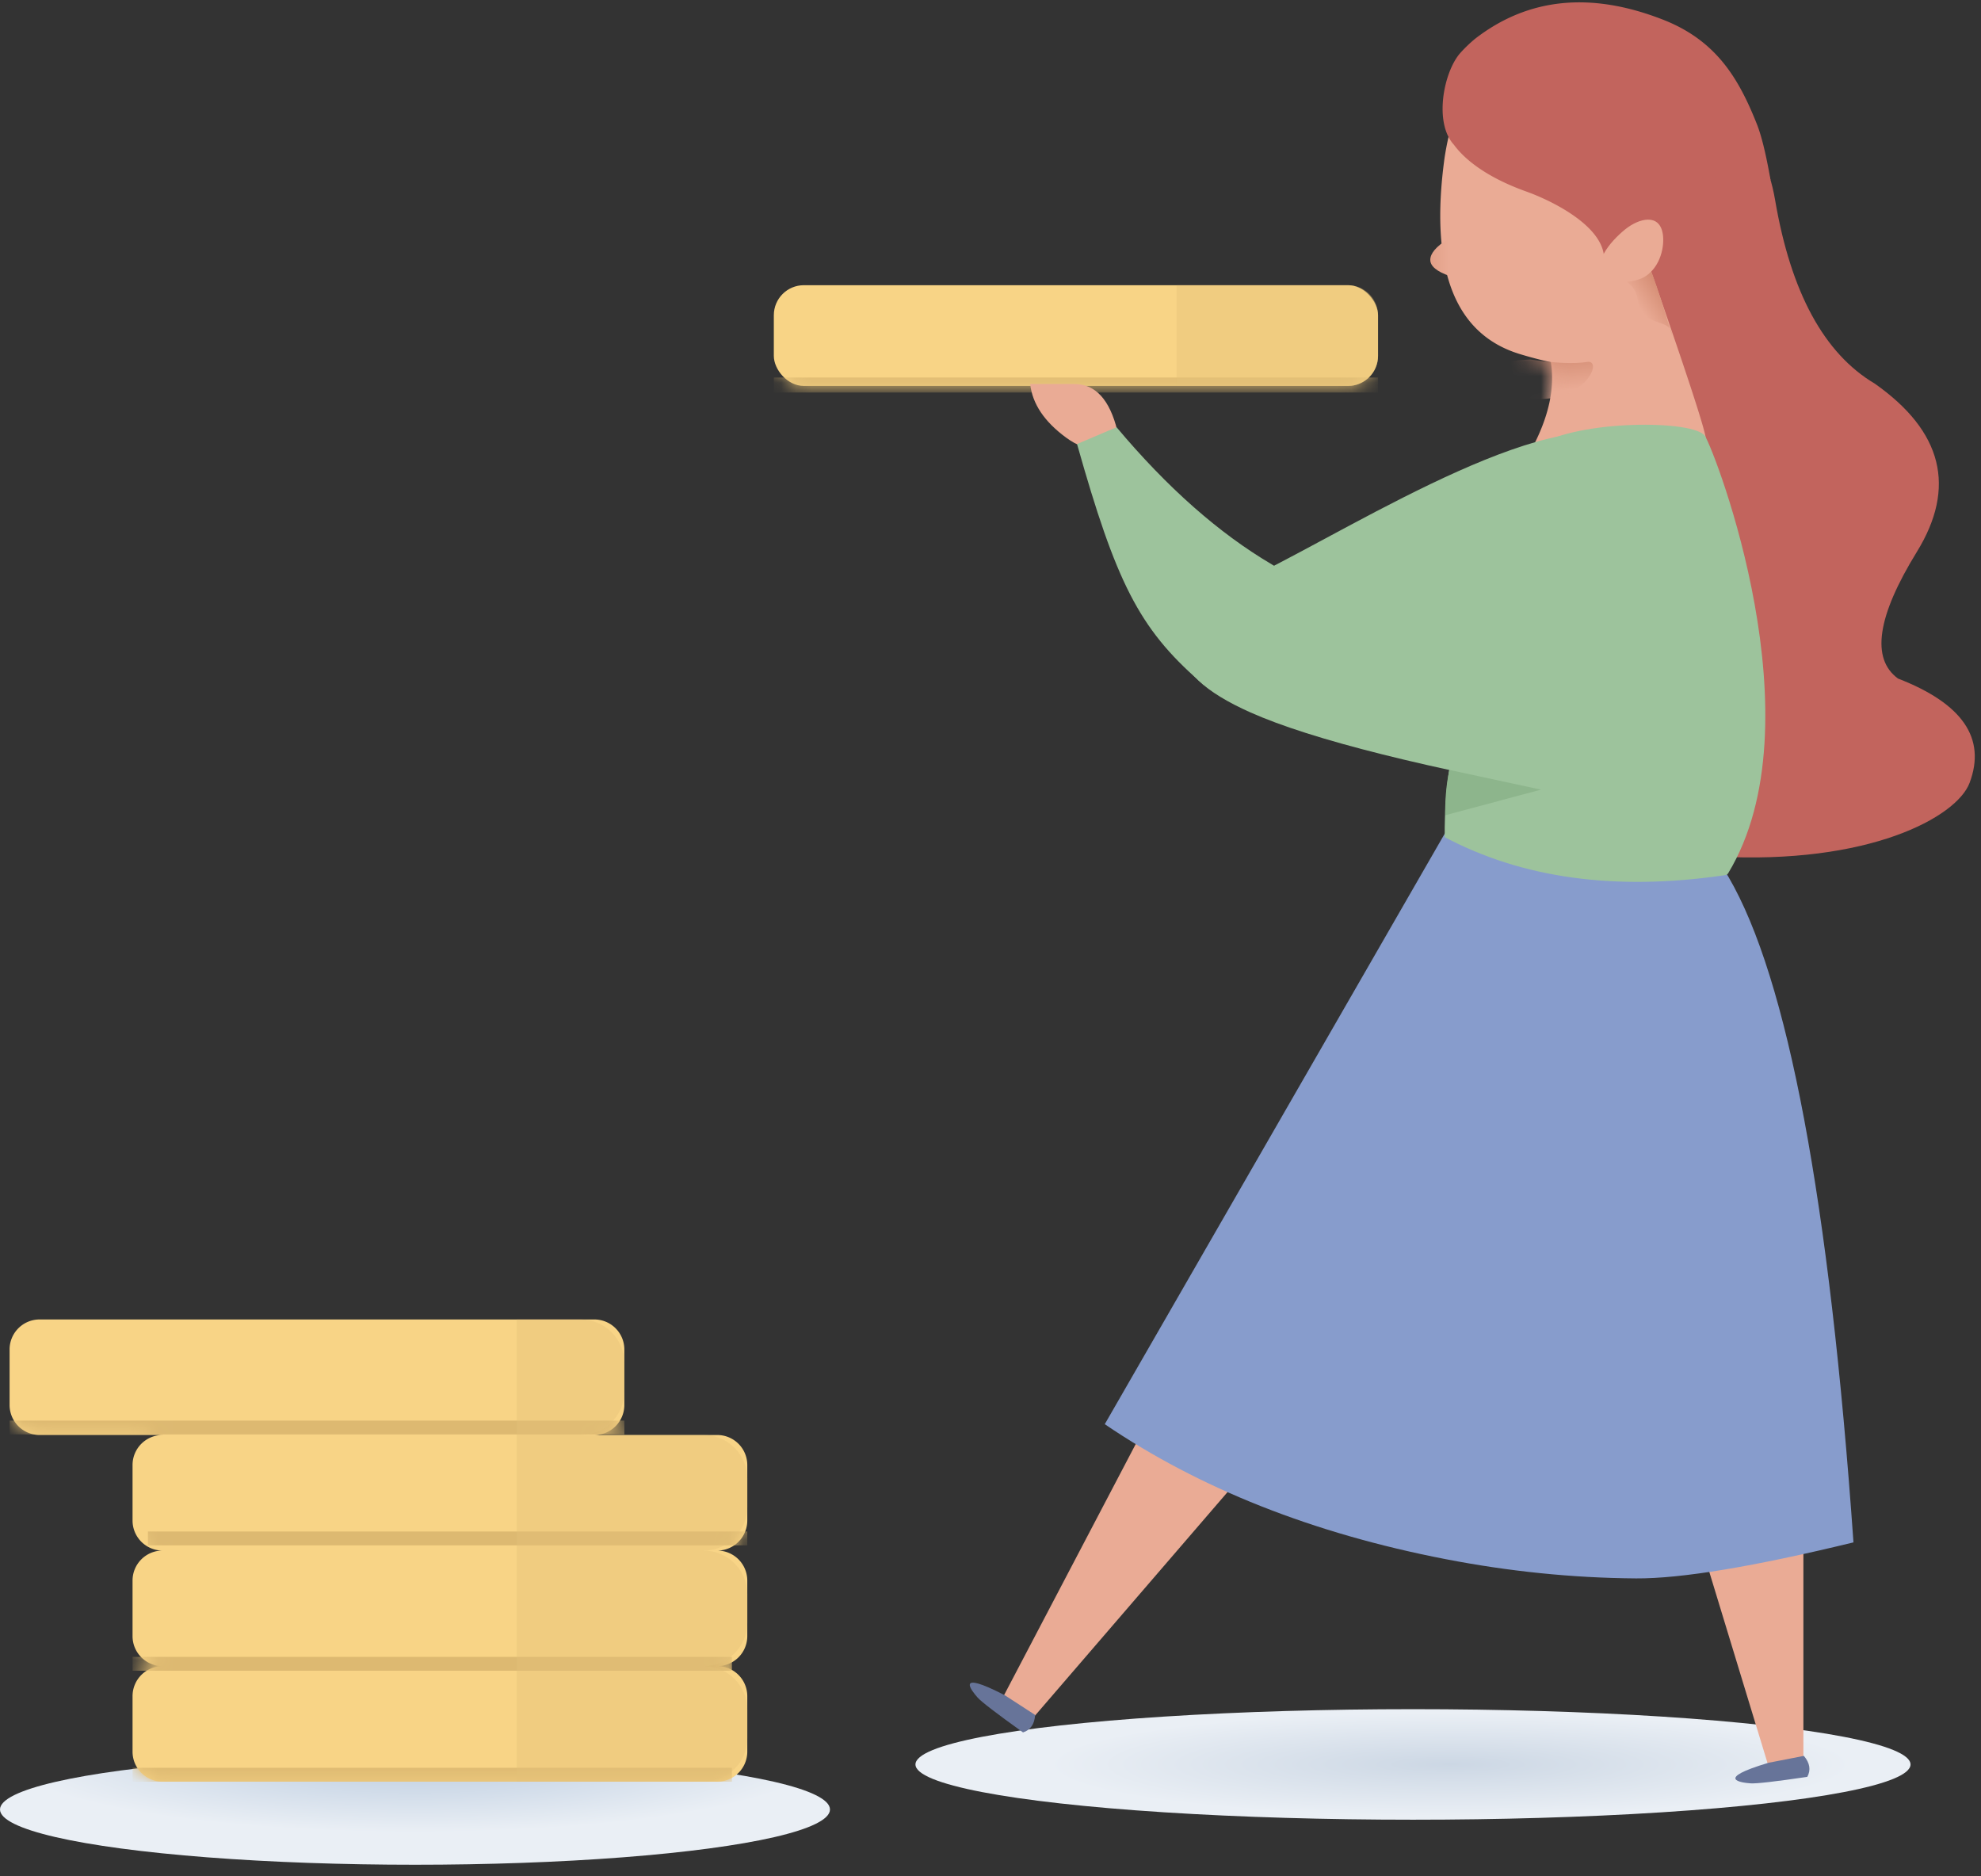 <svg xmlns="http://www.w3.org/2000/svg" xmlns:xlink="http://www.w3.org/1999/xlink" width="132" height="125" viewBox="0 0 132 125">
    <rect x="0" y="0" width="132" height="125" fill="#333333" stroke="none"/>
    <defs>
        <radialGradient id="a" cx="46.257%" r="363.563%" fx="46.257%" fy="50%" gradientTransform="matrix(.111 0 0 .129 .411 .435)">
            <stop offset="0%" stop-color="#CCD7E4"/>
            <stop offset="100%" stop-color="#EAEFF5"/>
        </radialGradient>
        <radialGradient id="b" cy="0%" r="70.714%" fx="50%" fy="0%" gradientTransform="matrix(0 1 -.703 0 .5 -.5)">
            <stop offset="0%" stop-color="#B9CADE"/>
            <stop offset="100%" stop-color="#EAEFF5"/>
        </radialGradient>
        <path id="c" d="M47.763 23.899a2 2 0 0 1 2 2v3.698a2 2 0 0 1-2 2H10.801a2 2 0 0 1-2-2V25.9a2 2 0 0 1 2-2 2 2 0 0 1-2-2V18.2a2 2 0 0 1 2-2 2 2 0 0 1-2-2v-3.699a2 2 0 0 1 2-2H2.608a2 2 0 0 1-2-2V2.804a2 2 0 0 1 2-2h36.963a2 2 0 0 1 2 2v3.698a2 2 0 0 1-2 2h8.192a2 2 0 0 1 2 2v3.699a2 2 0 0 1-2 2 2 2 0 0 1 2 2v3.698a2 2 0 0 1-2 2z"/>
        <rect id="e" width="40.26" height="6.71" rx="2"/>
        <path id="g" d="M13.211 11.469l1.407-.613c2.587 7.4 3.88 11.355 3.88 11.866 0 .766-14.417 5.89-11.603.595 1.123-2.11 1.545-4.031 1.267-5.762a26.212 26.212 0 0 1-2.049-.536C1.74 15.699.061 11.336 1.08 3.929c.28-1.79.641-2.896 1.082-3.316.661-.629 4.94.69 4.94.69l3.523 2.413 2.788 6.811c-.066.325-.133.639-.2.942z"/>
        <linearGradient id="h" x1="82.819%" x2="61.389%" y1="50%" y2="-29.272%">
            <stop offset="0%" stop-color="#EAAB95"/>
            <stop offset="100%" stop-color="#CB8167"/>
        </linearGradient>
        <linearGradient id="j" x1="25.496%" x2="131.16%" y1="63.434%" y2="63.434%">
            <stop offset="0%" stop-color="#EAAB95"/>
            <stop offset="100%" stop-color="#DF9A81"/>
        </linearGradient>
        <linearGradient id="k" x1="16.609%" x2="50%" y1="34.24%" y2="0%">
            <stop offset="0%" stop-color="#EAAB95"/>
            <stop offset="100%" stop-color="#D38B72"/>
        </linearGradient>
    </defs>
    <g fill="none" fill-rule="evenodd" transform="translate(-1 -.136)">
        <ellipse cx="95.152" cy="117.682" fill="url(#a)" rx="33.152" ry="3.682" transform="matrix(-1 0 0 1 190.304 0)"/>
        <ellipse cx="28.652" cy="120.682" fill="url(#b)" rx="27.652" ry="3.682" transform="matrix(-1 0 0 1 57.304 0)"/>
        <g transform="translate(1.031 87.233)">
            <mask id="d" fill="#fff">
                <use xlink:href="#c"/>
            </mask>
            <use fill="#F8D486" xlink:href="#c"/>
            <path fill="#DDB971" d="M.608 7.54h40.963v.924H.608V7.54zm9.217 7.39h39.938v.924H9.825v-.924zm-1.024 8.353h39.938v.924H8.801v-.924zm0 7.39h39.938v.924H8.801v-.924z" mask="url(#d)"/>
        </g>
        <path fill="#E5C179" d="M35.434 88.037h4.264c1.604 0 2.904 1.3 2.904 2.904v1.89c0 1.604-1.3 2.904-2.904 2.904h-4.264v-7.698zM35.434 95.735H47.89c1.604 0 2.904 1.3 2.904 2.904v1.89c0 1.605-1.3 2.905-2.904 2.905H35.434v-7.699zM35.434 103.434H47.89c1.604 0 2.904 1.3 2.904 2.904v1.89c0 1.604-1.3 2.904-2.904 2.904H35.434v-7.698zM35.434 111.132H47.89c1.604 0 2.904 1.3 2.904 2.904v1.89c0 1.604-1.3 2.904-2.904 2.904H35.434v-7.698z" opacity=".4"/>
        <path fill="#EAAB95" d="M121.165 99.01v18.16l-2.377.462-5.053-16.587z"/>
        <path fill="#677499" d="M121.198 117.112c.4.473.475.939.228 1.397-2.138.316-3.399.46-3.784.432-.577-.042-2.481-.27 1.199-1.37"/>
        <g transform="translate(52.562 19.136)">
            <mask id="f" fill="#fff">
                <use xlink:href="#e"/>
            </mask>
            <use fill="#F8D486" xlink:href="#e"/>
            <path fill="#DDB971" d="M0 6.151h40.26v1H0z" mask="url(#f)"/>
        </g>
        <path fill="#E5C179" d="M79.402 19.136h11.42a2 2 0 0 1 2 2v2.71a2 2 0 0 1-2 2h-11.42v-6.71z" opacity=".4"/>
        <path fill="#EAAB95" d="M84.463 97.601L69.638 114.81l-1.884-1.461 11.019-21.007z"/>
        <path fill="#677499" d="M69.974 114.384c-.042.617-.31 1.005-.807 1.163-1.757-1.258-2.765-2.03-3.022-2.318-.386-.432-1.597-1.918 1.814-.153"/>
        <path fill="#C2645D" d="M119.282 13.47c1.05 6.146 3.263 10.22 6.638 12.222 4.517 3.176 5.452 6.912 2.805 11.21-2.646 4.296-3.066 7.109-1.258 8.437 4.303 1.665 5.893 3.983 4.772 6.953-.865 2.29-6.725 5.467-16.89 4.9-2.012-.111-5.327-1.177-9.943-3.196 2.357-16.39 3.167-25.824 2.43-28.304-4.197-14.115-9.455-13.197-9.193-17.387.373-5.955 8.641-3.546 9.193-2.446 1.497 2.983 9.87-1.607 11.446 7.611z"/>
        <path fill="#879CCC" d="M97.324 55.573l-22.71 39.441c6.3 4.283 13.871 7.28 22.71 8.991 2.11.409 4.211.72 6.304.933 2.137.218 4.265.335 6.384.35 2.999.02 7.829-.78 14.49-2.4-1.602-22.779-4.376-37.553-8.322-44.322-3.946-6.77-10.231-7.768-18.856-2.993z"/>
        <path fill="#EAAB95" d="M75.454 28.835c-.51-2.077-1.461-3.115-2.852-3.115h-2.958c.147 1.317.945 2.507 2.394 3.57 1.45 1.061 2.588.91 3.416-.455z"/>
        <g transform="translate(96.177 6.71)">
            <mask id="i" fill="#fff">
                <use xlink:href="#g"/>
            </mask>
            <use fill="#EAAB95" xlink:href="#g"/>
            <path fill="url(#h)" d="M6.776 17.373c1.672.249 2.938.304 3.798.166 1.291-.207-.608 3.769-5.453 2.022-3.23-1.164-2.678-1.894 1.655-2.188z" mask="url(#i)"/>
        </g>
        <path fill="#9DC39C" d="M103.393 29.858c-2.714 1.77 6.19 7.931 0 11.702-4.126 2.513-6.169 7.295-6.129 14.346 5.17 2.739 11.35 3.59 18.537 2.553.122-.017.273-.015.353-.148 6.07-10.034-.851-28.014-1.54-29.12-.688-1.104-8.507-1.104-11.22.667z"/>
        <path fill="#9DC39C" d="M110.044 29.663c-4.901-3.26-18.446 5.366-25.242 8.713-6.795 3.347-6.589 6.5-.483 9.22 4.07 1.815 11.735 3.732 22.992 5.752 5.09-13.617 6-21.512 2.733-23.685z"/>
        <path fill="#9DC39C" d="M80.948 45.534c-4.067-3.553-5.594-6.653-8.182-15.817l2.633-1.12c3.375 4.021 6.824 7.067 10.347 9.139 5.285 3.106-.732 11.352-4.798 7.798z"/>
        <g>
            <path fill="#8DB58C" d="M97.578 51.427l6.1 1.314-6.374 1.706c-.017-.312-.006-.76.034-1.343s.12-1.142.24-1.677z"/>
            <path fill="url(#j)" d="M6.362.792c.772.49 1.158.947 1.158 1.371 0 .424-.438.786-1.315 1.084l-.321-1.455.321-1h.157z" transform="matrix(-1 0 0 1 103.824 15.283)"/>
        </g>
        <path fill="#C2645D" d="M108.376 11.546c1.09 1.809 1.636 4.006 1.636 6.59 0 .778-.708.526-2.124-.753 0-2.183-3.512-3.89-5.183-4.487-2.647-.945-4.108-2.137-4.824-3.114-1.343-1.456-.7-4.81.4-6.09a9.03 9.03 0 0 1 1.031-.99C102.834-.014 107-.433 111.806 1.444c3.547 1.385 5.045 3.9 6.262 6.966.307.771.61 2.011.909 3.72-4.148-.179-7.681-.373-10.601-.585z"/>
        <path fill="url(#k)" d="M109.43 18.935c.265.233.565.43.698 1.174.339 1.91 2.048 1.189 2.26 2.195.21 1.006-.89-3.128-1.549-4.51-.02-.041-1.835.765-1.409 1.14z"/>
        <path fill="#EAAB95" d="M109.276 15.427c.956-.773 2.311-1.09 2.523.309.123.814-.154 2.124-1.117 2.78-.692.471-2 .523-2.545.183-1.302-.814.184-2.499 1.14-3.272z"/>
    </g>
</svg>
